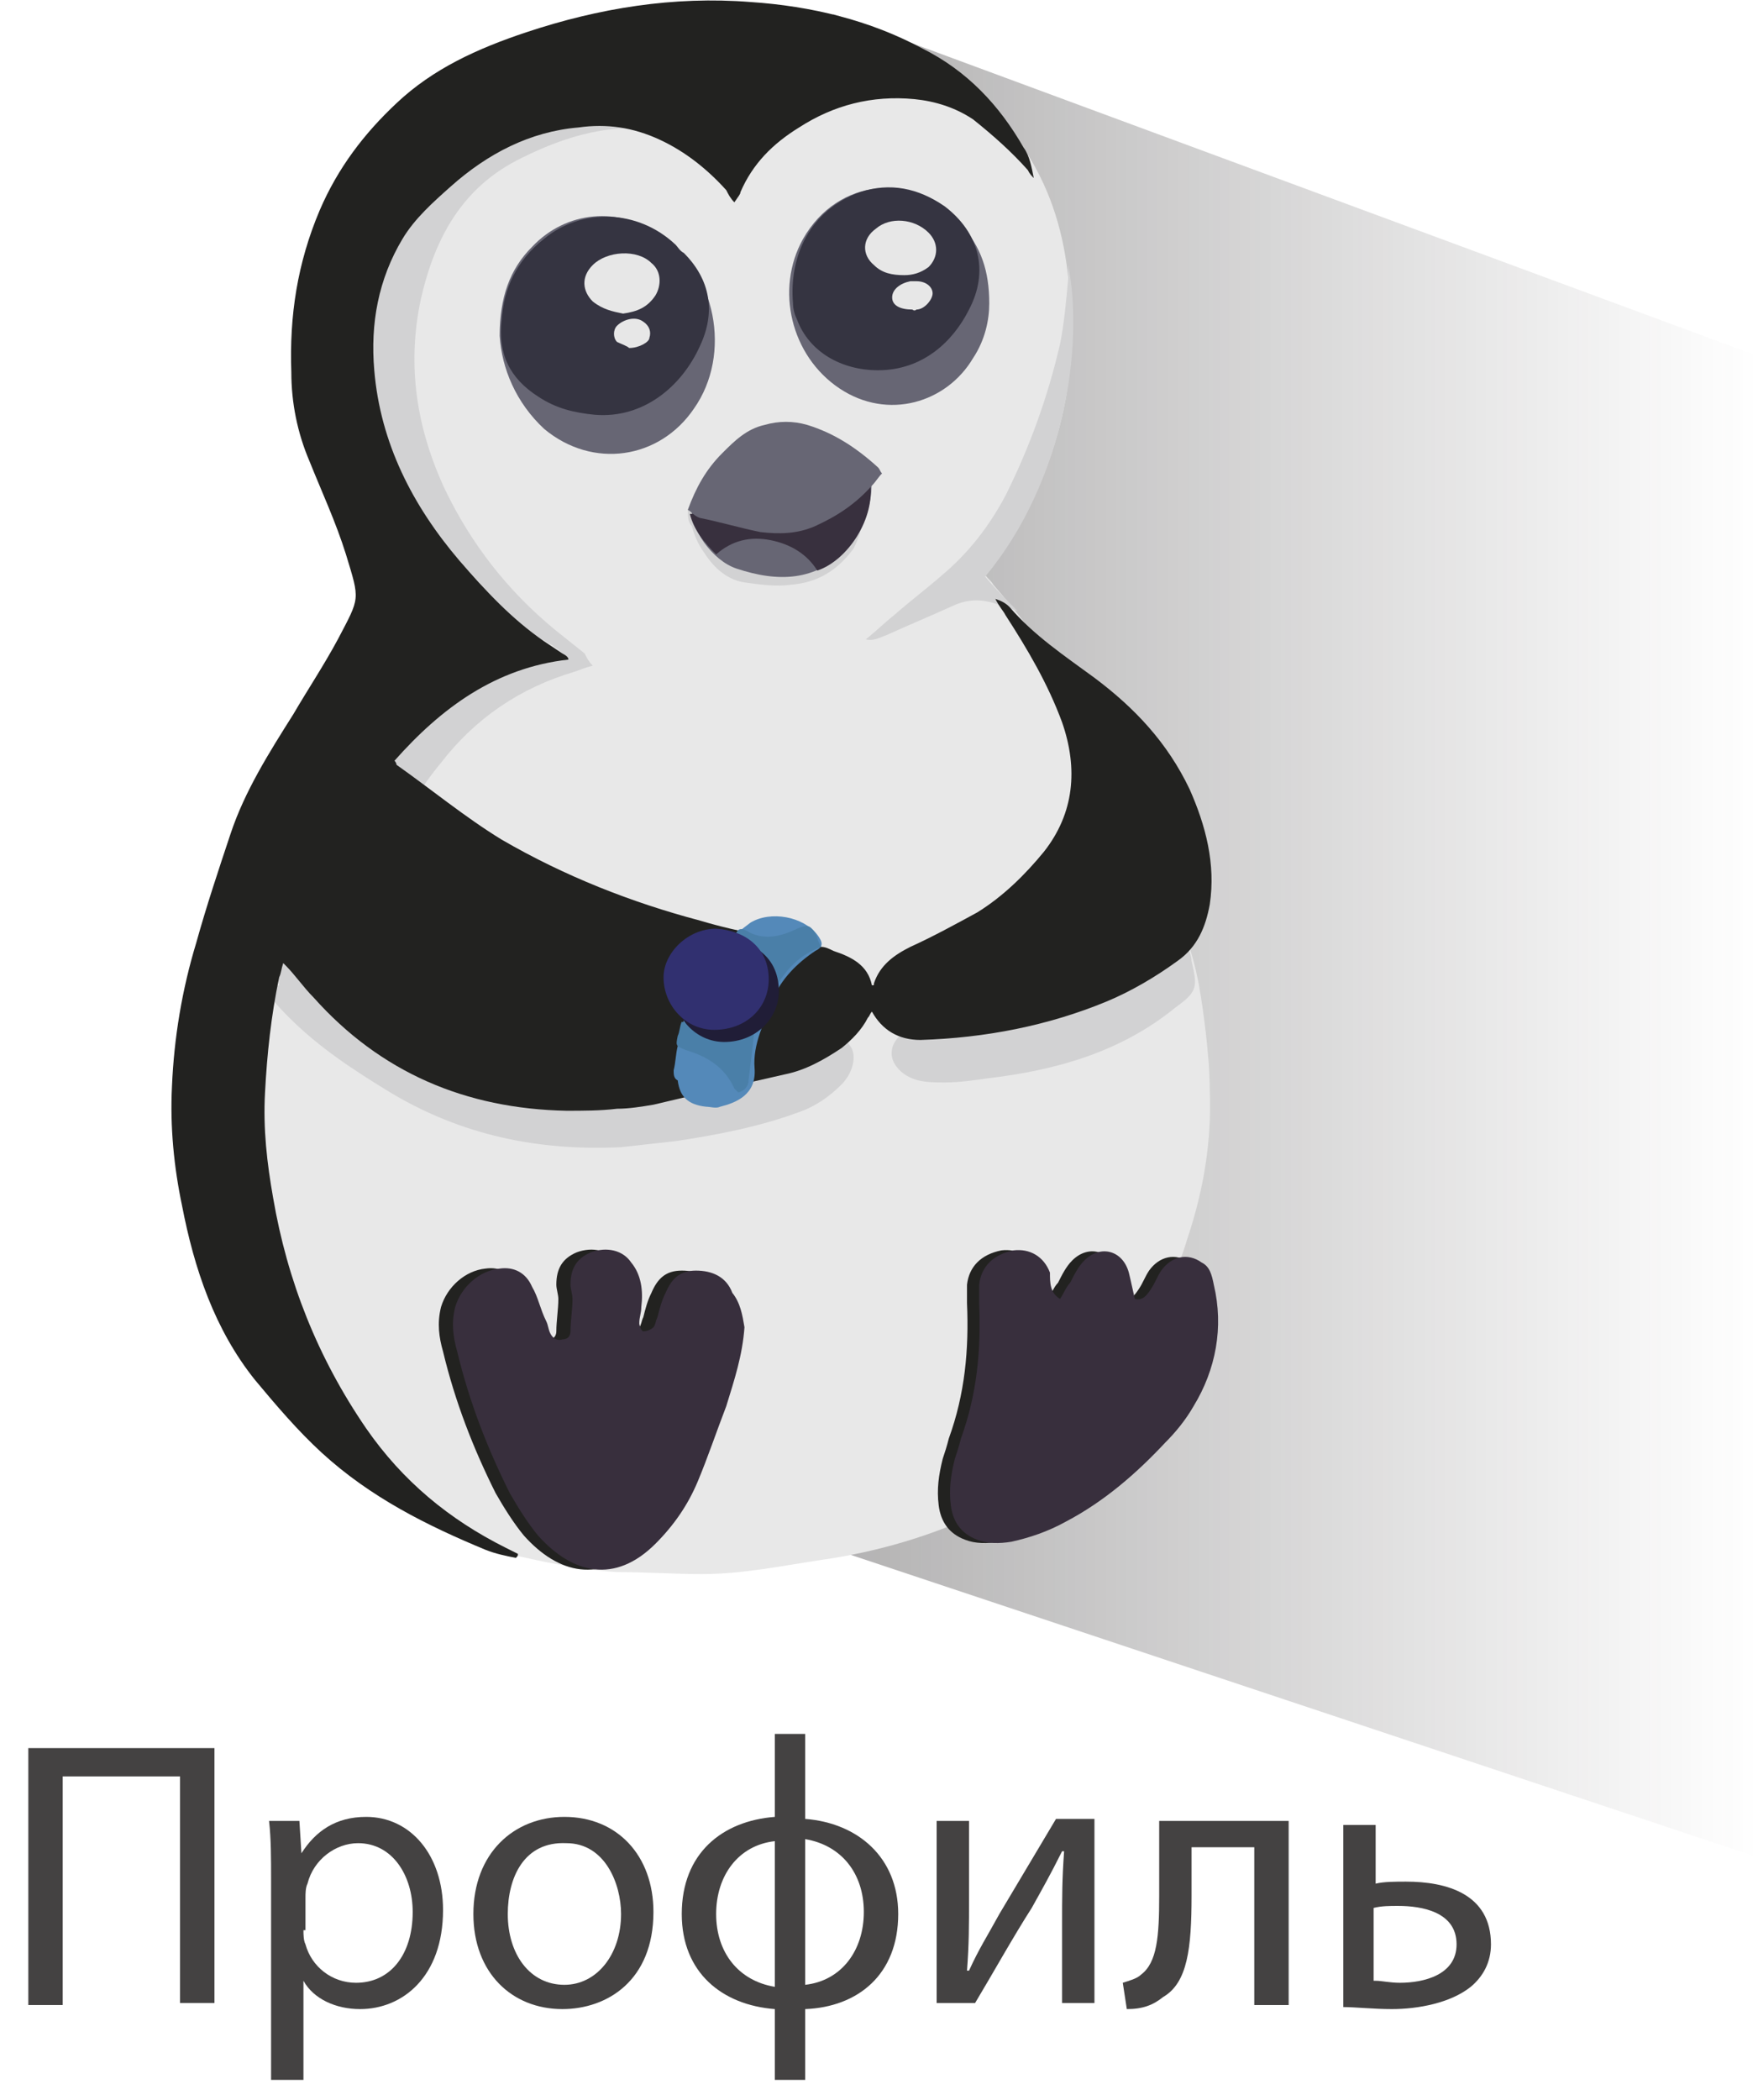 <?xml version="1.0" encoding="utf-8"?>
<!-- Generator: Adobe Illustrator 22.1.0, SVG Export Plug-In . SVG Version: 6.00 Build 0)  -->
<svg version="1.1" id="Слой_1" xmlns="http://www.w3.org/2000/svg" xmlns:xlink="http://www.w3.org/1999/xlink" x="0px" y="0px"
	 viewBox="0 0 86.9 103.8" enable-background="new 0 0 86.9 103.8" xml:space="preserve">
<g>
	<linearGradient id="SVGID_1_" gradientUnits="userSpaceOnUse" x1="35.135" y1="46.258" x2="86.912" y2="46.258">
		<stop  offset="0" style="stop-color:#272425;stop-opacity:0.4"/>
		<stop  offset="1" style="stop-color:#272425;stop-opacity:0"/>
	</linearGradient>
	<polygon fill="url(#SVGID_1_)" points="86.9,17.6 41.2,0.7 35.1,5.8 38.9,74.1 41.9,76.8 86.9,91.8 	"/>
	<path fill="#E8E8E8" d="M48.7,28.4c0.1,0.2,0.3,0.3,0.4,0.5c3.5,4,6.1,8.6,8,13.6c0.5,1.3,1,2.6,1.5,3.8c0.6,1.5,0.8,3.1,1,4.7
		c0.1,0.9,0.2,1.9,0.2,2.9c0.1,2.5-0.3,4.9-1.1,7.3c-0.3,1-0.7,2-1.1,3c-0.3,0.7-0.5,1.4-0.8,2c-0.6,1.3-1.4,2.5-2.5,3.5
		c-1.7,1.6-3.4,3.1-5.1,4.6c-0.2,0.2-0.4,0.3-0.6,0.4c-2.5,1.2-5.2,2-8,2.4c-2,0.3-3.9,0.7-5.9,0.7c-1.4,0-2.8-0.1-4.2-0.1
		c-1.8-0.1-3.6-0.5-5.4-0.9c-3-0.8-5.6-2.3-7.6-4.8c-0.7-0.9-1.4-1.8-1.8-2.9c-0.1-0.2-0.2-0.4-0.4-0.6c-2-3-3.5-6.3-4-10
		c-0.2-1.5-0.1-3.1,0.1-4.6c0.5-3.3,1.3-6.5,2.6-9.5c0.9-2.2,1.9-4.4,3-6.5c1.4-2.4,2.2-5,3-7.7c0.3-1.1,0.3-2.2-0.1-3.3
		c-0.4-1.3-0.9-2.6-1.4-3.9c-1.1-2.5-1.5-5.1-1.3-7.8c0.2-2.2,1-4.1,2.5-5.7c2.1-2.3,4.7-3.8,7.7-4.6c1.6-0.5,3.2-0.9,4.8-1
		c0.7,0,1.4-0.1,2.2-0.1c1.5,0.1,3,0,4.5,0c2.1,0,4.2-0.3,6.3,0.4c1.3,0.4,2.7,0.8,3.8,1.6c1.1,0.7,1.8,1.7,2.4,2.9
		c1,2,1.4,4.1,1.5,6.3c0.3,3.7-0.5,7.1-2.2,10.4c-0.4,0.9-1,1.7-1.6,2.5C49.1,27.9,48.9,28.1,48.7,28.4"/>
	<path fill="#D2D2D3" d="M29.3,32.9c-0.4,0.1-0.6,0.2-0.9,0.3c-2.7,0.8-4.9,2.3-6.6,4.5c-0.5,0.6-1,1.3-1.4,2
		c-0.3,0.4-0.6,0.8-1.1,1c-0.2-0.6,0.1-1,0.2-1.5c-0.7-0.3-0.9,0.4-1.4,0.6c0.1-0.8,0.4-1.4,0.8-2c1.4-2.1,3.4-3.5,5.7-4.5
		c0.9-0.4,2-0.6,2.9-0.9c0.1,0,0.1-0.1,0.3-0.1c-0.6-0.6-1.4-0.8-2-1.3c-0.6-0.5-1.1-1-1.6-1.6c-0.5-0.6-1-1.2-1.6-1.7
		c0.2,0.5,0.5,0.9,0.7,1.4c0.2,0.5,0.5,0.9,0.6,1.4c-1.1-0.8-1.7-1.9-2.5-3c-0.7-1.1-1.4-2.3-1.8-3.6c-0.4-1.3-0.7-2.6-1-3.8
		c0,2.4,0.7,4.7,0.9,7.2c-0.1-0.2-0.2-0.3-0.3-0.5c-0.6-1.2-0.9-2.6-1.2-3.9c-0.5-2-0.4-4,0-5.9c0.2-0.7,0.2-1.5,0.3-2.2
		c0-0.4,0.1-0.7,0.2-1.1c0-0.1,0-0.3,0.1-0.4c0.5-0.5,0.4-1.2,0.7-1.8c0.1-0.3,0.2-0.7,0.6-1c0.1,0.1,0.2,0.1,0.3,0.2
		c0,0,0.1-0.1,0.1-0.1c0.6-0.7,1.3-1.4,2.2-1.9c0.3-0.2,0.5-0.4,0.7-0.7C23.8,7.6,24.4,7,25,6.5c0.2-0.2,0.4-0.3,0.8-0.1
		c-0.1,0.2-0.3,0.4-0.5,0.8C25.5,7.1,25.6,7,25.6,7c1.7-0.8,3.4-1.2,5.3-1.3c0.6,0,1.2,0.1,1.8,0.2c0.2,0,0.4,0.2,0.6,0.3
		c-0.1,0.3-0.3,0.3-0.5,0.3C30.4,6,28,6.7,25.8,7.8c-2.9,1.4-4.3,3.9-5,7c-0.7,3.3-0.2,6.4,1.2,9.4c1.3,2.7,3.1,5,5.4,6.9
		c0.5,0.4,1,0.8,1.5,1.2C29,32.5,29.1,32.7,29.3,32.9"/>
	<path fill="#D2D2D3" d="M40.9,52.2c0-0.1,0-0.1,0-0.2c0-0.2-0.2-0.5,0.1-0.7c0.3-0.1,0.5,0,0.7,0.1c0.5,0.3,0.6,0.8,0.4,1.4
		c-0.1,0.3-0.3,0.6-0.5,0.8c-0.6,0.6-1.3,1.1-2.2,1.4c-1.9,0.7-4,1.1-6,1.4c-0.9,0.1-1.8,0.2-2.7,0.3c-4.1,0.2-7.9-0.6-11.4-2.7
		c-1.8-1.1-3.5-2.2-5-3.7c-0.3-0.3-0.6-0.6-0.9-1c-0.3-0.4-0.2-0.5,0.4-0.6c-0.1-0.7-0.1-1.4-0.2-2.1c0.5,0.1,0.7,0.3,0.9,0.6
		c0.7,0.8,1.4,1.6,2.2,2.3c0.6,0.7,1.3,1.3,2,2c0.1,0.1,0.2,0.2,0.3,0.2c1.8,1,3.7,2,5.7,2.5c1.8,0.4,3.6,0.5,5.5,0.4
		c2.4-0.2,4.7-0.8,7-1.5c1-0.3,2-0.6,3-0.9C40.4,52.3,40.7,52.3,40.9,52.2"/>
	<path fill="#D2D2D3" d="M46,51c2-0.3,4-0.7,5.9-1c1.4-0.2,2.6-0.7,3.7-1.6c0.3-0.3,0.7-0.6,1.2-0.5c0.1,0,0.2,0,0.2-0.1
		c0.4-0.2,0.8-0.4,1.2-0.6c0.1-0.1,0.2-0.3,0.3-0.4c0.1,0,0.1,0,0.2,0c0.1,0.2,0.2,0.5,0.2,0.7c0.3,1.3,0.3,1.5-0.8,2.3
		c-2.7,2.2-5.9,3.1-9.3,3.5c-0.7,0.1-1.4,0.2-2.1,0.2c-0.4,0-0.9,0-1.3-0.1c-0.4-0.1-0.8-0.3-1.1-0.7c-0.3-0.4-0.3-0.9,0-1.3
		c0.2-0.3,0.5-0.5,0.9-0.7c0.1-0.1,0.3,0,0.5,0C45.8,50.8,45.9,51,46,51"/>
	<path fill="#D2D2D3" d="M48.7,28.5c0.5,0.6,1,1.1,1.6,1.7c-0.3-0.1-0.6-0.2-0.9-0.3c-0.8-0.3-1.5-0.3-2.2,0c-1.1,0.5-2.3,1-3.4,1.5
		c-0.3,0.1-0.6,0.3-1,0.2c0.5-0.4,0.9-0.8,1.4-1.2c0.8-0.7,1.6-1.3,2.4-2c1.3-1.1,2.3-2.4,3.1-3.9c1.2-2.4,2.1-4.9,2.7-7.5
		c0.2-1,0.3-2.1,0.4-3.2c0-0.2,0-0.5,0-0.7C53.6,17.1,52.6,23.8,48.7,28.5"/>
	<path fill="#D2D2D3" d="M42.6,25.7c0,0.5-0.2,1-0.4,1.4c-0.8,1.1-1.8,1.7-3.1,1.8c-0.7,0.1-1.5,0-2.2-0.1c-0.9-0.1-1.6-0.7-2.1-1.5
		c-0.3-0.4-0.5-0.9-0.6-1.3C34,25.8,34,25.5,34,25.2c0.3-0.1,0.4,0,0.5,0.2c0.2,0.3,0.3,0.7,0.5,1c0.8,1.4,2.3,1.8,3.5,1.5
		c0.4-0.1,0.8-0.2,1.2-0.1c0.2,0,0.4-0.1,0.6-0.2c0.4-0.2,0.7-0.7,1.3-0.7c0.1,0,0.2-0.3,0.3-0.4C42.1,26.2,42.2,25.9,42.6,25.7"/>
	<path fill="#222220" d="M36.1,65.6c-0.1,1.4-0.5,2.6-0.9,3.9c-0.5,1.3-0.9,2.5-1.4,3.7c-0.5,1.2-1.2,2.2-2.1,3.1
		c-2,2-4.1,1.5-5.8-0.4c-0.5-0.6-1-1.4-1.4-2.1c-1.1-2.2-2-4.5-2.6-7c-0.2-0.7-0.3-1.4-0.1-2.2c0.3-1,1.2-1.8,2.2-1.9
		c0.7-0.1,1.3,0.2,1.6,0.9c0.3,0.5,0.4,1.1,0.7,1.7c0.1,0.2,0.1,0.4,0.2,0.6c0.1,0.2,0.3,0.4,0.6,0.3c0.3,0,0.4-0.2,0.4-0.4
		c0-0.5,0.1-1.1,0.1-1.6c0-0.2-0.1-0.5-0.1-0.7c0-0.8,0.3-1.3,1-1.6c0.8-0.3,1.6-0.1,2,0.5c0.5,0.6,0.6,1.4,0.5,2.2
		c0,0.3-0.1,0.5-0.1,0.8c0,0.1,0.1,0.4,0.2,0.4c0.2,0,0.4-0.1,0.5-0.2c0.1-0.1,0.1-0.3,0.2-0.5c0.1-0.4,0.2-0.8,0.4-1.2
		c0.3-0.7,0.7-1.1,1.5-1.1c0.8,0,1.5,0.3,1.8,1.1C35.9,64.4,36,65,36.1,65.6"/>
	<path fill="#222220" d="M51.8,64.2c0.2-0.3,0.3-0.6,0.5-0.8c0.2-0.4,0.4-0.8,0.7-1.1c0.8-0.8,1.9-0.5,2.2,0.6
		c0.1,0.4,0.2,0.9,0.3,1.3c0.4,0.1,0.6-0.2,0.8-0.5c0.2-0.3,0.3-0.6,0.5-0.9c0.5-0.7,1.3-0.9,2-0.4c0.4,0.2,0.5,0.6,0.6,1.1
		c0.5,2.1,0.1,4.2-1,6c-0.4,0.7-0.9,1.3-1.4,1.8c-1.4,1.5-3,2.9-4.9,3.9c-0.9,0.5-1.8,0.8-2.7,1c-0.6,0.1-1.2,0.1-1.7-0.1
		c-0.8-0.3-1.2-0.9-1.3-1.7c-0.1-0.8,0-1.5,0.2-2.3c0.1-0.3,0.2-0.6,0.3-1c0.8-2.2,1-4.4,0.9-6.7c0-0.3,0-0.6,0-0.9
		c0.1-0.9,0.7-1.5,1.7-1.7c0.8-0.1,1.5,0.3,1.8,1.1C51.2,63.4,51.3,63.9,51.8,64.2"/>
	<path fill="#676674" d="M24.7,16.6c0-1.9,0.5-3.3,1.6-4.4c1.7-1.8,4.3-2,6.3-0.6c2.8,1.8,3.6,5.9,1.7,8.6c-1.7,2.5-5,3-7.4,1
		C25.5,19.9,24.8,18.2,24.7,16.6"/>
	<path fill="#676674" d="M48.9,15c0,0.8-0.2,1.8-0.8,2.7c-1.3,2.2-4.2,3.1-6.6,1.5c-2.4-1.6-3.2-4.9-1.8-7.4c1.7-3,5.5-3.4,7.8-0.7
		C48.5,12.2,48.9,13.4,48.9,15"/>
	<path fill="#676674" d="M42.4,24.1c0.2-0.4,0.3-0.6,0.5-0.9c0.5,0.9-0.1,3-1.1,4c-1.5,1.5-3.3,1.6-5.4,0.9c-1.2-0.4-2.3-2-2.2-3
		c0.5,0,1.1,0,1.6,0.2c2,0.9,3.8,0.6,5.6-0.6c0.2-0.2,0.5-0.3,0.7-0.5C42.2,24.2,42.4,24.2,42.4,24.1"/>
	<path fill="#382F3D" d="M36.8,65.6c-0.1,1.4-0.5,2.6-0.9,3.9c-0.5,1.3-0.9,2.5-1.4,3.7c-0.5,1.2-1.2,2.2-2.1,3.1
		c-2,2-4.1,1.5-5.8-0.4c-0.5-0.6-1-1.4-1.4-2.1c-1.1-2.2-2-4.5-2.6-7c-0.2-0.7-0.3-1.4-0.1-2.2c0.3-1,1.2-1.8,2.2-1.9
		c0.7-0.1,1.3,0.2,1.6,0.9c0.3,0.5,0.4,1.1,0.7,1.7c0.1,0.2,0.1,0.4,0.2,0.6c0.1,0.2,0.3,0.4,0.6,0.3c0.3,0,0.4-0.2,0.4-0.4
		c0-0.5,0.1-1.1,0.1-1.6c0-0.2-0.1-0.5-0.1-0.7c0-0.8,0.3-1.3,1-1.6c0.8-0.3,1.6-0.1,2,0.5c0.5,0.6,0.6,1.4,0.5,2.2
		c0,0.3-0.1,0.5-0.1,0.8c0,0.1,0.1,0.4,0.2,0.4c0.2,0,0.4-0.1,0.5-0.2c0.1-0.1,0.1-0.3,0.2-0.5c0.1-0.4,0.2-0.8,0.4-1.2
		c0.3-0.7,0.7-1.1,1.5-1.1c0.8,0,1.5,0.3,1.8,1.1C36.6,64.4,36.7,65,36.8,65.6"/>
	<path fill="#382F3D" d="M52.4,64.2c0.2-0.3,0.3-0.6,0.5-0.8c0.2-0.4,0.4-0.8,0.7-1.1c0.8-0.8,1.9-0.5,2.2,0.6
		c0.1,0.4,0.2,0.9,0.3,1.3c0.4,0.1,0.6-0.2,0.8-0.5c0.2-0.3,0.3-0.6,0.5-0.9c0.5-0.7,1.3-0.9,2-0.4c0.4,0.2,0.5,0.6,0.6,1.1
		c0.5,2.1,0.1,4.2-1,6c-0.4,0.7-0.9,1.3-1.4,1.8c-1.4,1.5-3,2.9-4.9,3.9c-0.9,0.5-1.8,0.8-2.7,1c-0.6,0.1-1.2,0.1-1.7-0.1
		c-0.8-0.3-1.2-0.9-1.3-1.7c-0.1-0.8,0-1.5,0.2-2.3c0.1-0.3,0.2-0.6,0.3-1c0.8-2.2,1-4.4,0.9-6.7c0-0.3,0-0.6,0-0.9
		c0.1-0.9,0.7-1.5,1.7-1.7c0.8-0.1,1.5,0.3,1.8,1.1C51.9,63.4,51.9,63.9,52.4,64.2"/>
	<path fill="#222220" d="M28.1,32.6c-3.6,0.4-6.3,2.4-8.6,5c0.1,0.1,0.1,0.2,0.1,0.2c1.7,1.2,3.4,2.6,5.2,3.7c3.1,1.8,6.4,3.1,9.8,4
		c2,0.6,4,0.9,6,1.3c0.2,0,0.4,0.1,0.6,0.2c0.9,0.3,1.7,0.7,1.9,1.7c0.1,0,0.1,0,0.1-0.1c0.3-0.9,1-1.4,1.8-1.8
		c1.1-0.5,2.2-1.1,3.3-1.7c1.3-0.8,2.4-1.9,3.3-3c1.5-1.9,1.7-4.1,0.9-6.4c-0.7-1.9-1.7-3.6-2.8-5.3c-0.1-0.2-0.3-0.4-0.5-0.8
		c0.3,0.1,0.5,0.2,0.7,0.4c1.2,1.4,2.7,2.4,4.2,3.5c2,1.5,3.6,3.2,4.7,5.5c0.8,1.8,1.3,3.7,1,5.7c-0.2,1.1-0.6,2.1-1.6,2.8
		c-1.1,0.8-2.3,1.5-3.5,2c-2.9,1.2-6,1.8-9.2,1.9c-1.1,0-1.9-0.5-2.4-1.4c-0.1,0.1-0.1,0.2-0.2,0.3c-0.3,0.6-0.8,1.1-1.3,1.5
		c-0.9,0.6-1.8,1.1-2.8,1.3c-2.2,0.5-4.4,1-6.5,1.5c-0.6,0.1-1.2,0.2-1.8,0.2c-0.8,0.1-1.7,0.1-2.5,0.1c-5-0.1-9.2-1.9-12.5-5.6
		c-0.5-0.5-0.9-1.1-1.4-1.6c0,0,0,0-0.1-0.1c-0.1,0.3-0.1,0.5-0.2,0.7c-0.4,1.9-0.6,3.8-0.7,5.7c-0.1,1.8,0.1,3.5,0.4,5.2
		c0.7,4.1,2.2,7.9,4.6,11.4c1.8,2.6,4.1,4.5,6.9,5.9c0.2,0.1,0.4,0.2,0.6,0.3c0,0.1,0,0.1-0.1,0.2c-0.5-0.1-1-0.2-1.5-0.4
		c-2.9-1.2-5.7-2.6-8.1-4.8c-1.2-1.1-2.3-2.4-3.3-3.6c-2-2.5-3-5.5-3.6-8.6c-0.4-1.9-0.6-3.9-0.5-5.9c0.1-2.4,0.5-4.8,1.2-7.1
		c0.5-1.8,1.1-3.6,1.7-5.4c0.7-2.1,1.9-4,3.1-5.9c0.7-1.2,1.5-2.4,2.2-3.7c1.1-2.1,1.1-1.9,0.4-4.2c-0.5-1.6-1.2-3.1-1.8-4.6
		c-0.6-1.4-0.9-2.9-0.9-4.4c-0.1-2.8,0.3-5.4,1.4-8c0.9-2.1,2.2-3.8,3.8-5.3c1.8-1.7,4-2.7,6.4-3.5c3.6-1.2,7.3-1.8,11.1-1.5
		c3,0.2,5.9,0.9,8.5,2.3c2.2,1.1,3.8,2.8,5,4.9c0.3,0.4,0.4,1,0.5,1.5c-0.1-0.1-0.2-0.2-0.3-0.4c-0.8-0.9-1.7-1.7-2.7-2.5
		c-0.9-0.6-1.9-0.9-2.9-1c-2.1-0.2-4,0.3-5.7,1.4c-1.3,0.8-2.3,1.8-2.9,3.2c0,0.1-0.1,0.2-0.3,0.5c-0.2-0.2-0.3-0.4-0.4-0.6
		c-0.9-1-2-1.9-3.3-2.5c-1.3-0.6-2.6-0.8-4-0.6c-2.4,0.2-4.5,1.3-6.3,2.9c-0.9,0.8-1.8,1.6-2.4,2.6c-1.2,2-1.6,4.2-1.4,6.5
		c0.3,3.6,1.9,6.7,4.2,9.4c1.3,1.5,2.6,2.9,4.2,4c0.3,0.2,0.6,0.4,0.9,0.6C28,32.4,28.1,32.5,28.1,32.6"/>
	<path fill="#353441" d="M24.8,15.8c0.1-1.5,0.7-2.9,2.1-4c1.8-1.5,4.6-1.5,6.5,0.3c0.1,0.1,0.2,0.3,0.4,0.4
		c1.3,1.3,1.6,2.9,0.8,4.6c-0.9,2-2.8,3.6-5.2,3.4c-1-0.1-1.9-0.3-2.8-0.9C25.2,18.7,24.6,17.5,24.8,15.8"/>
	<path fill="#353441" d="M43.4,18.3c-1.8,0-3.4-0.9-4-2.5c-0.1-0.2-0.2-0.5-0.2-0.8c-0.2-2.3,0.8-4.6,3.3-5.5
		c1.5-0.5,2.9-0.2,4.2,0.7c1.7,1.3,2.2,3.2,1.2,5.1C47.1,16.9,45.6,18.3,43.4,18.3"/>
	<path fill="#38303E" d="M43,23.8c0.3,1.8-1.1,3.9-2.6,4.4c-0.5-0.8-1.3-1.3-2.3-1.5c-1-0.2-1.9,0-2.7,0.7c-0.6-0.6-1.1-1.2-1.3-2
		c0.5,0,0.9,0,1.4,0c0.9,0,1.8,0.1,2.7,0.5c0.5,0.2,1.1,0.1,1.6,0.1c0.1,0,0.2-0.2,0.3-0.2c0.6-0.5,1.2-1,1.8-1.5
		c0.2-0.1,0.4-0.1,0.6-0.2C42.7,23.9,42.8,23.8,43,23.8"/>
	<path fill="#5489B9" d="M33.3,52.9c0.1-0.4,0.1-0.8,0.2-1.2c0.3-1.9,1.2-3.6,2.5-5.1c0.3-0.4,0.7-0.7,1.1-1c1-0.6,2.6-0.3,3.3,0.6
		c0.3,0.4,0.3,0.6-0.1,0.8c-0.9,0.6-1.7,1.4-2.1,2.4c-0.4,1.1-1,2.2-0.9,3.4c0.1,1.3-0.9,1.7-1.7,1.9c-0.2,0.1-0.5,0-0.7,0
		c-0.9-0.1-1.3-0.5-1.4-1.3C33.3,53.3,33.3,53.1,33.3,52.9C33.3,52.9,33.3,52.9,33.3,52.9"/>
	<path fill="#676674" d="M34,25.2c0.4-1.1,0.9-2,1.7-2.8c0.6-0.6,1.2-1.2,2.1-1.4c0.7-0.2,1.4-0.2,2.1,0c1.3,0.4,2.4,1.1,3.5,2.1
		c0.1,0.1,0.1,0.2,0.2,0.3c-0.2,0.2-0.3,0.4-0.5,0.6c-0.8,0.9-1.7,1.5-2.8,2c-0.9,0.4-1.8,0.4-2.7,0.3c-1-0.2-2-0.5-3-0.7
		C34.3,25.5,34.2,25.3,34,25.2"/>
	<path fill="#E7E7E7" d="M30.8,15.5c-0.5-0.1-1-0.2-1.5-0.6c-0.5-0.5-0.6-1.2,0-1.8c0.7-0.7,2.2-0.8,2.9-0.1
		c0.5,0.4,0.5,1.1,0.2,1.6C32,15.2,31.5,15.4,30.8,15.5"/>
	<path fill="#E7E7E7" d="M44.7,13.6c-0.6,0-1.1-0.1-1.5-0.5c-0.6-0.5-0.6-1.3,0.1-1.8c0.7-0.6,1.9-0.5,2.6,0.2
		c0.5,0.5,0.5,1.2,0,1.7C45.5,13.5,45.1,13.6,44.7,13.6"/>
	<path fill="#E7E7E7" d="M45.1,15.3c-0.6,0-1-0.2-1-0.6c0-0.4,0.4-0.7,0.9-0.8c0.1,0,0.2,0,0.3,0c0.5,0,0.8,0.3,0.8,0.6
		c0,0.3-0.4,0.8-0.8,0.8C45.2,15.4,45.1,15.3,45.1,15.3"/>
	<path fill="#E7E7E7" d="M31.1,17.2c-0.1-0.1-0.4-0.2-0.6-0.3c-0.2-0.2-0.2-0.6,0-0.8c0.3-0.3,0.9-0.5,1.3-0.2
		c0.3,0.2,0.4,0.5,0.3,0.8C32.1,16.9,31.6,17.2,31.1,17.2"/>
	<path fill="#4A7FA8" d="M37.3,50.9c-0.1,0.9-0.2,1.7-0.3,2.5c0,0.3-0.2,0.5-0.5,0.6c-0.1-0.1-0.2-0.2-0.2-0.2
		c-0.5-1.1-1.4-1.6-2.4-1.9c-0.5-0.2-0.5-0.2-0.4-0.7c0.1-0.2,0.1-0.5,0.2-0.7C34.9,51,36,51.5,37.3,50.9"/>
	<path fill="#4A7FA8" d="M40.6,46.8c-1.1,0.4-1.7,1.1-2.2,1.9c-0.4-0.7-0.8-1.3-1.2-1.9c-0.2-0.3-0.4-0.6-0.9-0.4
		c0.1-0.4,0.2-0.6,0.6-0.4c0.8,0.5,1.7,0.3,2.5-0.1c0.5-0.2,0.6-0.2,0.9,0.2C40.4,46.3,40.4,46.5,40.6,46.8"/>
	<path fill="#201D37" d="M38.5,49c0,1.3-1.1,2.5-2.7,2.5c-1.4,0-2.5-1.2-2.5-2.6c0-1.3,1.3-2.5,2.7-2.5C37.4,46.6,38.5,47.4,38.5,49
		"/>
	<path fill="#313070" d="M35.4,45.9c1.5,0.1,2.6,1,2.6,2.5c0,1.4-1.1,2.5-2.7,2.5c-1.4,0-2.5-1.2-2.5-2.6
		C32.8,47.1,34,45.9,35.4,45.9"/>
</g>
<g>
	<g>
		<path fill="#444242" d="M10.6,86.4v12.6H8.9V87.8H3.1v11.3H1.4V86.4H10.6z"/>
		<path fill="#444242" d="M13.4,93c0-1.2,0-2.1-0.1-3h1.5l0.1,1.6h0c0.7-1.1,1.7-1.8,3.2-1.8c2.2,0,3.8,1.9,3.8,4.6
			c0,3.3-2,4.9-4.1,4.9c-1.2,0-2.3-0.5-2.8-1.4h0v4.9h-1.6V93z M15,95.4c0,0.2,0,0.5,0.1,0.7c0.3,1.1,1.3,1.9,2.5,1.9
			c1.7,0,2.8-1.4,2.8-3.5c0-1.8-1-3.4-2.7-3.4c-1.1,0-2.2,0.8-2.5,2c-0.1,0.2-0.1,0.5-0.1,0.7V95.4z"/>
		<path fill="#444242" d="M32.3,94.5c0,3.4-2.3,4.8-4.5,4.8c-2.5,0-4.4-1.8-4.4-4.7c0-3,2-4.8,4.5-4.8
			C30.5,89.8,32.3,91.7,32.3,94.5z M25.1,94.6c0,2,1.1,3.5,2.8,3.5c1.6,0,2.8-1.5,2.8-3.5c0-1.5-0.8-3.5-2.7-3.5
			C25.9,91,25.1,92.8,25.1,94.6z"/>
		<path fill="#444242" d="M39.8,85.8v4.1c2.6,0.2,4.6,1.9,4.6,4.7c0,3-2,4.6-4.6,4.7v3.5h-1.5v-3.5c-2.6-0.2-4.6-1.8-4.6-4.7
			c0-3,2-4.6,4.6-4.8v-4.1H39.8z M38.3,91c-1.8,0.2-2.9,1.7-2.9,3.6c0,1.9,1.1,3.3,2.9,3.6V91z M39.8,98.1c1.8-0.2,2.9-1.7,2.9-3.6
			c0-1.9-1.1-3.3-2.9-3.6V98.1z"/>
		<path fill="#444242" d="M47.9,90v3.8c0,1.4,0,2.3-0.1,3.6l0.1,0c0.5-1.1,0.9-1.7,1.5-2.8l2.8-4.7h1.9v9.1h-1.6v-3.8
			c0-1.5,0-2.3,0.1-3.7h-0.1c-0.6,1.2-1,1.9-1.5,2.8c-0.9,1.4-1.9,3.2-2.8,4.7h-1.9V90H47.9z"/>
		<path fill="#444242" d="M63.7,90v9.1H62v-7.8h-3.1v2.4c0,2.6-0.2,4.3-1.4,5c-0.5,0.4-1,0.6-1.8,0.6L55.5,98
			c0.3-0.1,0.7-0.2,0.9-0.4c0.8-0.6,0.9-1.9,0.9-3.9V90H63.7z"/>
		<path fill="#444242" d="M68,90v3.1c0.4-0.1,1-0.1,1.5-0.1c2,0,4.2,0.6,4.2,3.1c0,0.9-0.4,1.6-1,2.1c-1,0.8-2.6,1.1-3.9,1.1
			c-0.9,0-1.8-0.1-2.4-0.1v-9H68z M68,97.9c0.3,0,0.7,0.1,1.2,0.1c1.2,0,2.8-0.4,2.8-1.9c0-1.6-1.7-1.9-2.9-1.9
			c-0.4,0-0.8,0-1.2,0.1V97.9z"/>
	</g>
</g>
</svg>
